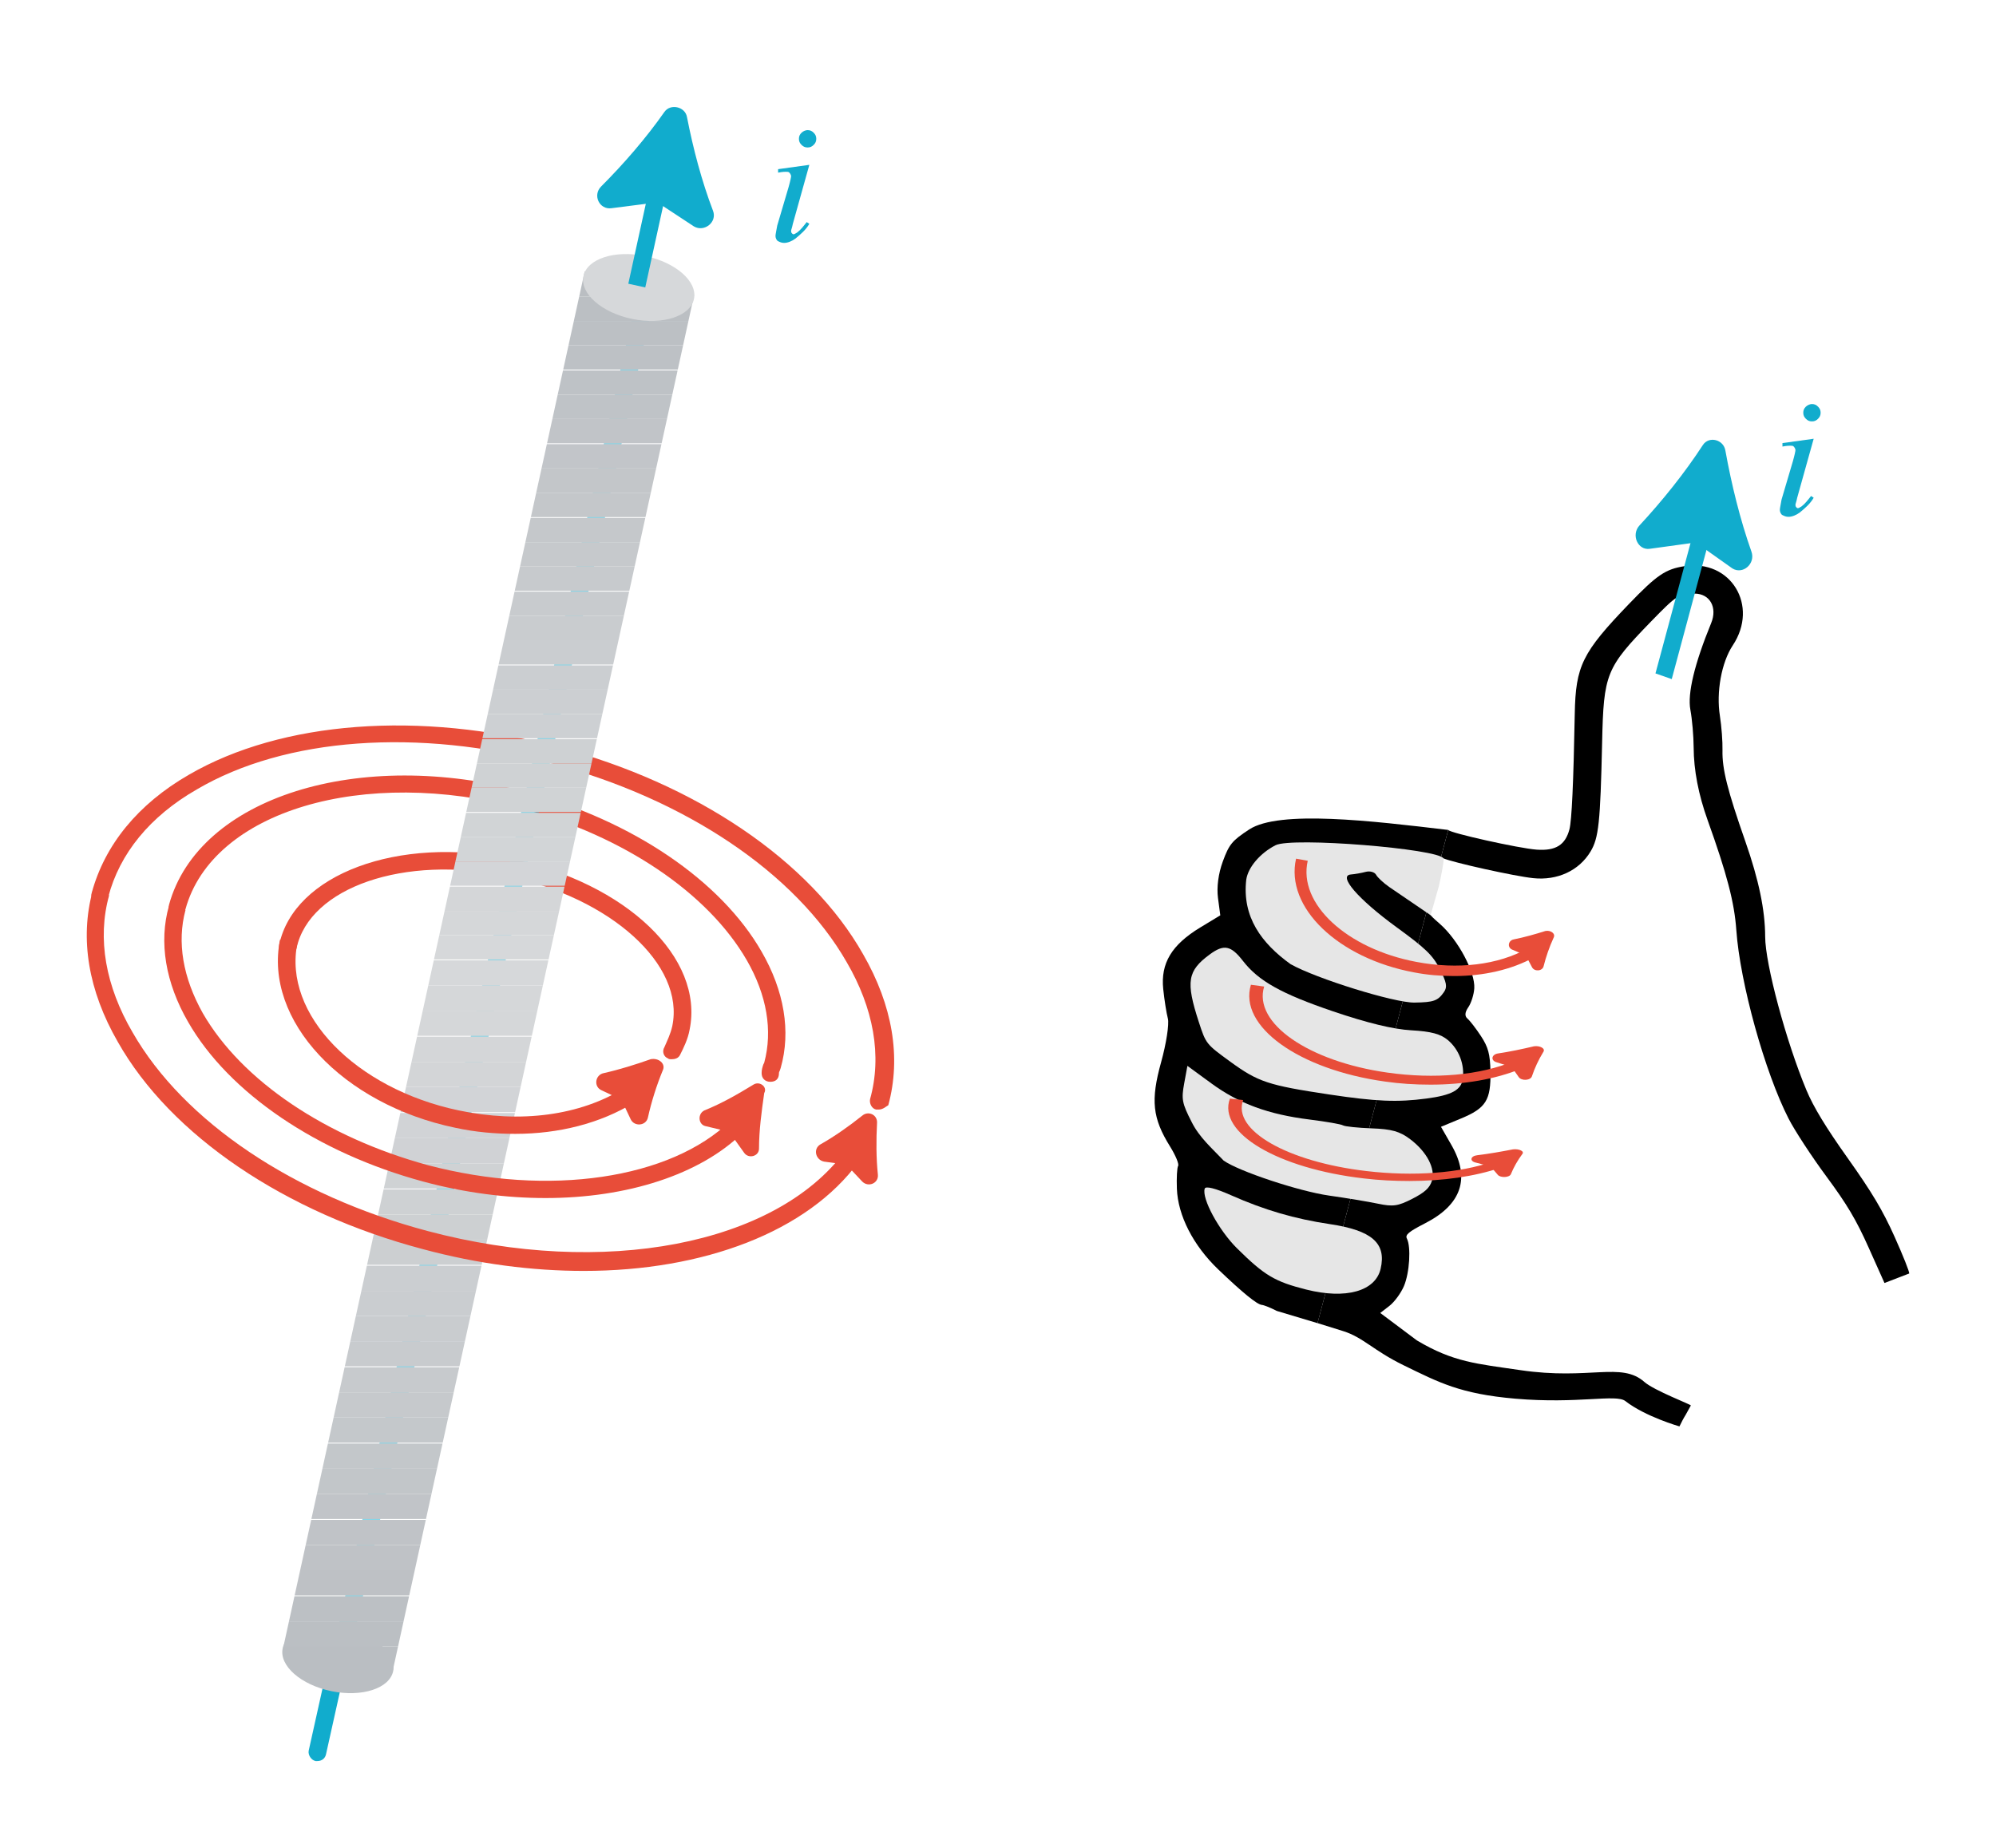<?xml version="1.0" encoding="UTF-8" standalone="no"?>
<!-- Generator: Adobe Illustrator 19.1.0, SVG Export Plug-In . SVG Version: 6.00 Build 0)  -->

<svg
   xmlns:dc="http://purl.org/dc/elements/1.1/"
   xmlns:cc="http://creativecommons.org/ns#"
   xmlns:rdf="http://www.w3.org/1999/02/22-rdf-syntax-ns#"
   xmlns:svg="http://www.w3.org/2000/svg"
   xmlns="http://www.w3.org/2000/svg"
   xmlns:xlink="http://www.w3.org/1999/xlink"
   xmlns:sodipodi="http://sodipodi.sourceforge.net/DTD/sodipodi-0.dtd"
   xmlns:inkscape="http://www.inkscape.org/namespaces/inkscape"
   version="1.1"
   id="Layer_17"
   x="0px"
   y="0px"
   width="230.044"
   height="213"
   viewBox="6 127 230.044 213"
   xml:space="preserve"
   inkscape:version="0.91 r13725"
   sodipodi:docname="6right_hand_rule.svg"><defs
     id="defs8307" /><sodipodi:namedview
     pagecolor="#ffffff"
     bordercolor="#666666"
     borderopacity="1"
     objecttolerance="10"
     gridtolerance="10"
     guidetolerance="10"
     inkscape:pageopacity="0"
     inkscape:pageshadow="2"
     inkscape:window-width="1252"
     inkscape:window-height="730"
     id="namedview8305"
     showgrid="false"
     fit-margin-top="10"
     fit-margin-left="10"
     fit-margin-right="10"
     fit-margin-bottom="10"
     inkscape:zoom="3.5056561"
     inkscape:cx="152.24372"
     inkscape:cy="170.40871"
     inkscape:window-x="0"
     inkscape:window-y="0"
     inkscape:window-maximized="0"
     inkscape:current-layer="Layer_17" /><style
     type="text/css"
     id="style7318">
	.st0{fill:#BABEC2;}
	.st1{fill:#E84D39;}
	.st2{fill:#11ACCD;}
	.st3{opacity:0.5;enable-background:new    ;}
	.st4{clip-path:url(#SVGID_2_);fill:#BABEC2;}
	.st5{clip-path:url(#SVGID_4_);fill:#BABEC2;}
	.st6{clip-path:url(#SVGID_6_);fill:#BBBFC3;}
	.st7{clip-path:url(#SVGID_8_);fill:#BCC0C4;}
	.st8{clip-path:url(#SVGID_10_);fill:#BEC1C5;}
	.st9{clip-path:url(#SVGID_12_);fill:#BFC2C6;}
	.st10{clip-path:url(#SVGID_14_);fill:#C0C3C7;}
	.st11{clip-path:url(#SVGID_16_);fill:#C1C4C8;}
	.st12{clip-path:url(#SVGID_18_);fill:#C2C6C9;}
	.st13{clip-path:url(#SVGID_20_);fill:#C3C7CA;}
	.st14{clip-path:url(#SVGID_22_);fill:#C4C8CB;}
	.st15{clip-path:url(#SVGID_24_);fill:#C6C9CC;}
	.st16{clip-path:url(#SVGID_26_);fill:#C7CACD;}
	.st17{clip-path:url(#SVGID_28_);fill:#C8CBCE;}
	.st18{clip-path:url(#SVGID_30_);fill:#C9CCCF;}
	.st19{clip-path:url(#SVGID_32_);fill:#CACDD0;}
	.st20{clip-path:url(#SVGID_34_);fill:#CBCED1;}
	.st21{clip-path:url(#SVGID_36_);fill:#CCCFD1;}
	.st22{clip-path:url(#SVGID_38_);fill:#CDD0D2;}
	.st23{clip-path:url(#SVGID_40_);fill:#CED1D3;}
	.st24{clip-path:url(#SVGID_42_);fill:#CFD2D4;}
	.st25{clip-path:url(#SVGID_44_);fill:#D0D2D5;}
	.st26{clip-path:url(#SVGID_46_);fill:#D1D3D6;}
	.st27{clip-path:url(#SVGID_48_);fill:#D2D4D7;}
	.st28{clip-path:url(#SVGID_50_);fill:#D3D5D7;}
	.st29{clip-path:url(#SVGID_52_);fill:#D4D6D8;}
	.st30{clip-path:url(#SVGID_54_);fill:#D5D7D9;}
	.st31{clip-path:url(#SVGID_56_);fill:#D5D7D9;}
	.st32{clip-path:url(#SVGID_58_);fill:#D6D8DA;}
	.st33{clip-path:url(#SVGID_60_);fill:#D6D8DA;}
	.st34{clip-path:url(#SVGID_62_);fill:#D5D7D9;}
	.st35{clip-path:url(#SVGID_64_);fill:#D4D6D8;}
	.st36{clip-path:url(#SVGID_66_);fill:#D3D5D8;}
	.st37{clip-path:url(#SVGID_68_);fill:#D2D5D7;}
	.st38{clip-path:url(#SVGID_70_);fill:#D1D4D6;}
	.st39{clip-path:url(#SVGID_72_);fill:#D0D3D5;}
	.st40{clip-path:url(#SVGID_74_);fill:#CFD2D4;}
	.st41{clip-path:url(#SVGID_76_);fill:#CED1D3;}
	.st42{clip-path:url(#SVGID_78_);fill:#CDD0D3;}
	.st43{clip-path:url(#SVGID_80_);fill:#CCCFD2;}
	.st44{clip-path:url(#SVGID_82_);fill:#CBCED1;}
	.st45{clip-path:url(#SVGID_84_);fill:#CACDD0;}
	.st46{clip-path:url(#SVGID_86_);fill:#C9CCCF;}
	.st47{clip-path:url(#SVGID_88_);fill:#C8CBCE;}
	.st48{clip-path:url(#SVGID_90_);fill:#C7CACD;}
	.st49{clip-path:url(#SVGID_92_);fill:#C6C9CC;}
	.st50{clip-path:url(#SVGID_94_);fill:#C5C8CB;}
	.st51{clip-path:url(#SVGID_96_);fill:#C4C7CA;}
	.st52{clip-path:url(#SVGID_98_);fill:#C3C6C9;}
	.st53{clip-path:url(#SVGID_100_);fill:#C2C5C9;}
	.st54{clip-path:url(#SVGID_102_);fill:#C1C4C8;}
	.st55{clip-path:url(#SVGID_104_);fill:#BFC3C7;}
	.st56{clip-path:url(#SVGID_106_);fill:#BEC2C6;}
	.st57{clip-path:url(#SVGID_108_);fill:#BDC1C5;}
	.st58{clip-path:url(#SVGID_110_);fill:#BCC0C4;}
	.st59{clip-path:url(#SVGID_112_);fill:#BBBFC3;}
	.st60{clip-path:url(#SVGID_114_);fill:#BABEC2;}
	.st61{clip-path:url(#SVGID_116_);fill:#BABEC2;}
	.st62{fill:#D6D8DA;}
	.st63{fill:url(#SVGID_117_);}
	.st64{fill:url(#SVGID_118_);}
	.st65{fill:url(#SVGID_119_);}
	.st66{fill:url(#SVGID_120_);}
	.st67{fill:url(#SVGID_121_);}
	.st68{fill:none;}
</style><g
     id="text7425_1_"
     transform="translate(-33.522,-7.5)"><path
       class="st2"
       d="m 132.6,149.5 c 0.3,0 0.5,0.1 0.7,0.3 0.2,0.2 0.3,0.4 0.3,0.7 0,0.3 -0.1,0.5 -0.3,0.7 -0.2,0.2 -0.4,0.3 -0.7,0.3 -0.3,0 -0.5,-0.1 -0.7,-0.3 -0.2,-0.2 -0.3,-0.4 -0.3,-0.7 0,-0.3 0.1,-0.5 0.3,-0.7 0.2,-0.2 0.5,-0.3 0.7,-0.3 l 0,0 z m 0.2,4 -1.9,6.8 c -0.1,0.5 -0.2,0.7 -0.2,0.8 0,0.1 0,0.2 0.1,0.3 0.1,0.1 0.1,0.1 0.2,0.1 0.1,0 0.2,-0.1 0.4,-0.2 0.4,-0.3 0.7,-0.7 1.1,-1.2 l 0.3,0.2 c -0.4,0.7 -1,1.2 -1.6,1.7 -0.4,0.3 -0.9,0.5 -1.3,0.5 -0.3,0 -0.5,-0.1 -0.7,-0.2 -0.2,-0.1 -0.3,-0.4 -0.3,-0.6 0,-0.2 0.1,-0.6 0.2,-1.2 l 1.3,-4.4 c 0.2,-0.7 0.3,-1.2 0.3,-1.3 0,-0.1 -0.1,-0.3 -0.2,-0.4 -0.1,-0.1 -0.2,-0.1 -0.4,-0.1 -0.1,0 -0.4,0 -0.9,0.1 l 0,-0.4 3.6,-0.5 z"
       id="path7428"
       inkscape:connector-curvature="0"
       style="fill:#11accd" /></g><g
     id="g7430"
     transform="translate(-33.522,-7.5)"><path
       class="st1"
       d="m 116.9,256.6 c -0.1,0 -0.3,0 -0.4,-0.1 -0.5,-0.2 -0.7,-0.8 -0.4,-1.3 0.3,-0.7 0.7,-1.5 0.9,-2.4 1.5,-7.1 -7.1,-14.8 -19,-17.3 -11.9,-2.5 -22.8,1.3 -24.3,8.3 -0.1,0.5 -0.6,0.9 -1.2,0.8 -0.5,-0.1 -0.9,-0.6 -0.8,-1.2 1.7,-8.1 13.7,-12.6 26.7,-9.9 13.3,2.8 22.3,11.4 20.6,19.7 -0.2,1.1 -0.7,2.1 -1.1,2.9 -0.2,0.4 -0.6,0.5 -1,0.5 z"
       id="path7432"
       inkscape:connector-curvature="0"
       style="fill:#e84d39" /></g><g
     id="g7434"
     transform="translate(-33.522,-7.5)"><path
       class="st1"
       d="m 128.3,259.2 c -0.6,0 -1,-0.4 -1,-1 0,-0.4 0.1,-0.7 0.2,-1 l 0.1,-0.2 c 1,-3.7 0.3,-7.8 -2,-11.8 -4.5,-7.8 -14.2,-14.3 -25.9,-17.5 -18.3,-4.9 -35.7,0.3 -38.8,11.6 -0.1,0.5 -0.7,0.8 -1.2,0.7 -0.5,-0.1 -0.8,-0.7 -0.7,-1.2 3.4,-12.4 21.9,-18.2 41.2,-13 12.2,3.3 22.4,10.2 27.1,18.4 2.6,4.5 3.4,9.2 2.2,13.4 l -0.1,0.3 c -0.1,0.2 -0.1,0.2 -0.1,0.3 0,0.7 -0.4,1 -1,1 z"
       id="path7436"
       inkscape:connector-curvature="0"
       style="fill:#e84d39" /></g><g
     id="g7438"
     transform="translate(-33.522,-7.5)"><path
       class="st1"
       d="m 140.8,262.4 c -0.1,0 -0.2,0 -0.3,0 -0.5,-0.1 -0.8,-0.7 -0.7,-1.2 1.4,-5 0.4,-10.5 -2.7,-15.8 -5.9,-10.3 -18.6,-18.8 -34,-22.9 -15.4,-4.1 -30.7,-3 -40.9,3 -5.4,3.1 -8.9,7.4 -10.2,12.4 -0.1,0.5 -0.7,0.8 -1.2,0.7 -0.5,-0.1 -0.9,-0.7 -0.7,-1.2 1.5,-5.5 5.3,-10.2 11.2,-13.6 10.7,-6.2 26.6,-7.4 42.5,-3.2 15.9,4.2 29.1,13.1 35.2,23.9 3.4,5.9 4.4,11.9 2.9,17.4 -0.2,0.1 -0.6,0.5 -1.1,0.5 z"
       id="path7440"
       inkscape:connector-curvature="0"
       style="fill:#e84d39" /></g><g
     class="st3"
     id="g7442"
     style="opacity:0.5;enable-background:new"
     transform="translate(-33.522,-7.5)"><rect
       x="13.6"
       y="247.1"
       transform="matrix(0.219,-0.976,0.976,0.219,-167.06,287.522)"
       class="st2"
       width="164.8"
       height="2"
       id="rect7444"
       style="fill:#11accd" /></g><g
     id="g7446"
     transform="translate(-33.522,-7.5)"><path
       class="st2"
       d="m 76.1,337.5 c -0.1,0 -0.1,0 -0.2,0 -0.5,-0.1 -0.9,-0.7 -0.8,-1.2 l 1.8,-8.1 c 0.1,-0.5 0.7,-0.9 1.2,-0.8 0.5,0.1 0.9,0.7 0.8,1.2 l -1.8,8.1 c -0.1,0.5 -0.5,0.8 -1,0.8 z"
       id="path7448"
       inkscape:connector-curvature="0"
       style="fill:#11accd" /></g><g
     id="g7450"
     transform="translate(-33.522,-7.5)"><ellipse
       transform="matrix(-0.201,0.98,-0.98,-0.201,413.355,314.235)"
       class="st0"
       cx="78.6"
       cy="325.6"
       rx="3.7"
       ry="6.5"
       id="ellipse7452"
       style="fill:#babec2" /></g><g
     id="g7454"
     transform="translate(-33.522,-7.5)"><g
       id="g7456"><g
         id="g7458"><g
           id="g7460"><defs
             id="defs7462"><rect
               id="SVGID_1_"
               x="89.4"
               y="165.2"
               transform="matrix(0.977,0.214,-0.214,0.977,54.929,-14.791)"
               width="12.9"
               height="162.4" /></defs><clipPath
             id="SVGID_2_"><use
               xlink:href="#SVGID_1_"
               style="overflow:visible"
               id="use7466"
               x="0"
               y="0"
               width="100%"
               height="100%" /></clipPath></g></g><g
         id="g7468"><g
           id="g7470"><defs
             id="defs7472"><rect
               id="SVGID_3_"
               x="89.4"
               y="165.2"
               transform="matrix(0.977,0.214,-0.214,0.977,54.929,-14.791)"
               width="12.9"
               height="162.4" /></defs><clipPath
             id="SVGID_4_"><use
               xlink:href="#SVGID_3_"
               style="overflow:visible"
               id="use7476"
               x="0"
               y="0"
               width="100%"
               height="100%" /></clipPath><polygon
             class="st5"
             points="119.5,324.3 119.5,327.3 84.8,327.3 72.1,327.3 72.1,324.3 "
             id="polygon7478"
             clip-path="url(#SVGID_4_)"
             style="fill:#babec2" /></g></g><g
         id="g7480"><g
           id="g7482"><defs
             id="defs7484"><rect
               id="SVGID_5_"
               x="89.4"
               y="165.2"
               transform="matrix(0.977,0.214,-0.214,0.977,54.929,-14.791)"
               width="12.9"
               height="162.4" /></defs><clipPath
             id="SVGID_6_"><use
               xlink:href="#SVGID_5_"
               style="overflow:visible"
               id="use7488"
               x="0"
               y="0"
               width="100%"
               height="100%" /></clipPath><rect
             x="72.1"
             y="321.4"
             class="st6"
             width="47.4"
             height="2.9"
             id="rect7490"
             clip-path="url(#SVGID_6_)"
             style="fill:#bbbfc3" /></g></g><g
         id="g7492"><g
           id="g7494"><defs
             id="defs7496"><rect
               id="SVGID_7_"
               x="89.4"
               y="165.2"
               transform="matrix(0.977,0.214,-0.214,0.977,54.929,-14.791)"
               width="12.9"
               height="162.4" /></defs><clipPath
             id="SVGID_8_"><use
               xlink:href="#SVGID_7_"
               style="overflow:visible"
               id="use7500"
               x="0"
               y="0"
               width="100%"
               height="100%" /></clipPath><rect
             x="72.1"
             y="318.5"
             class="st7"
             width="47.4"
             height="2.9"
             id="rect7502"
             clip-path="url(#SVGID_8_)"
             style="fill:#bcc0c4" /></g></g><g
         id="g7504"><g
           id="g7506"><defs
             id="defs7508"><rect
               id="SVGID_9_"
               x="89.4"
               y="165.2"
               transform="matrix(0.977,0.214,-0.214,0.977,54.929,-14.791)"
               width="12.9"
               height="162.4" /></defs><clipPath
             id="SVGID_10_"><use
               xlink:href="#SVGID_9_"
               style="overflow:visible"
               id="use7512"
               x="0"
               y="0"
               width="100%"
               height="100%" /></clipPath><rect
             x="72.1"
             y="315.5"
             class="st8"
             width="47.4"
             height="2.9"
             id="rect7514"
             clip-path="url(#SVGID_10_)"
             style="fill:#bec1c5" /></g></g><g
         id="g7516"><g
           id="g7518"><defs
             id="defs7520"><rect
               id="SVGID_11_"
               x="89.4"
               y="165.2"
               transform="matrix(0.977,0.214,-0.214,0.977,54.929,-14.791)"
               width="12.9"
               height="162.4" /></defs><clipPath
             id="SVGID_12_"><use
               xlink:href="#SVGID_11_"
               style="overflow:visible"
               id="use7524"
               x="0"
               y="0"
               width="100%"
               height="100%" /></clipPath><rect
             x="72.1"
             y="312.6"
             class="st9"
             width="47.4"
             height="2.9"
             id="rect7526"
             clip-path="url(#SVGID_12_)"
             style="fill:#bfc2c6" /></g></g><g
         id="g7528"><g
           id="g7530"><defs
             id="defs7532"><rect
               id="SVGID_13_"
               x="89.4"
               y="165.2"
               transform="matrix(0.977,0.214,-0.214,0.977,54.929,-14.791)"
               width="12.9"
               height="162.4" /></defs><clipPath
             id="SVGID_14_"><use
               xlink:href="#SVGID_13_"
               style="overflow:visible"
               id="use7536"
               x="0"
               y="0"
               width="100%"
               height="100%" /></clipPath><rect
             x="72.1"
             y="309.7"
             class="st10"
             width="47.4"
             height="2.9"
             id="rect7538"
             clip-path="url(#SVGID_14_)"
             style="fill:#c0c3c7" /></g></g><g
         id="g7540"><g
           id="g7542"><defs
             id="defs7544"><rect
               id="SVGID_15_"
               x="89.4"
               y="165.2"
               transform="matrix(0.977,0.214,-0.214,0.977,54.929,-14.791)"
               width="12.9"
               height="162.4" /></defs><clipPath
             id="SVGID_16_"><use
               xlink:href="#SVGID_15_"
               style="overflow:visible"
               id="use7548"
               x="0"
               y="0"
               width="100%"
               height="100%" /></clipPath><rect
             x="72.1"
             y="306.7"
             class="st11"
             width="47.4"
             height="2.9"
             id="rect7550"
             clip-path="url(#SVGID_16_)"
             style="fill:#c1c4c8" /></g></g><g
         id="g7552"><g
           id="g7554"><defs
             id="defs7556"><rect
               id="SVGID_17_"
               x="89.4"
               y="165.2"
               transform="matrix(0.977,0.214,-0.214,0.977,54.929,-14.791)"
               width="12.9"
               height="162.4" /></defs><clipPath
             id="SVGID_18_"><use
               xlink:href="#SVGID_17_"
               style="overflow:visible"
               id="use7560"
               x="0"
               y="0"
               width="100%"
               height="100%" /></clipPath><rect
             x="72.1"
             y="303.8"
             class="st12"
             width="47.4"
             height="2.9"
             id="rect7562"
             clip-path="url(#SVGID_18_)"
             style="fill:#c2c6c9" /></g></g><g
         id="g7564"><g
           id="g7566"><defs
             id="defs7568"><rect
               id="SVGID_19_"
               x="89.4"
               y="165.2"
               transform="matrix(0.977,0.214,-0.214,0.977,54.929,-14.791)"
               width="12.9"
               height="162.4" /></defs><clipPath
             id="SVGID_20_"><use
               xlink:href="#SVGID_19_"
               style="overflow:visible"
               id="use7572"
               x="0"
               y="0"
               width="100%"
               height="100%" /></clipPath><rect
             x="72.1"
             y="300.9"
             class="st13"
             width="47.4"
             height="2.9"
             id="rect7574"
             clip-path="url(#SVGID_20_)"
             style="fill:#c3c7ca" /></g></g><g
         id="g7576"><g
           id="g7578"><defs
             id="defs7580"><rect
               id="SVGID_21_"
               x="89.4"
               y="165.2"
               transform="matrix(0.977,0.214,-0.214,0.977,54.929,-14.791)"
               width="12.9"
               height="162.4" /></defs><clipPath
             id="SVGID_22_"><use
               xlink:href="#SVGID_21_"
               style="overflow:visible"
               id="use7584"
               x="0"
               y="0"
               width="100%"
               height="100%" /></clipPath><rect
             x="72.1"
             y="297.9"
             class="st14"
             width="47.4"
             height="2.9"
             id="rect7586"
             clip-path="url(#SVGID_22_)"
             style="fill:#c4c8cb" /></g></g><g
         id="g7588"><g
           id="g7590"><defs
             id="defs7592"><rect
               id="SVGID_23_"
               x="89.4"
               y="165.2"
               transform="matrix(0.977,0.214,-0.214,0.977,54.929,-14.791)"
               width="12.9"
               height="162.4" /></defs><clipPath
             id="SVGID_24_"><use
               xlink:href="#SVGID_23_"
               style="overflow:visible"
               id="use7596"
               x="0"
               y="0"
               width="100%"
               height="100%" /></clipPath><rect
             x="72.1"
             y="295"
             class="st15"
             width="47.4"
             height="2.9"
             id="rect7598"
             clip-path="url(#SVGID_24_)"
             style="fill:#c6c9cc" /></g></g><g
         id="g7600"><g
           id="g7602"><defs
             id="defs7604"><rect
               id="SVGID_25_"
               x="89.4"
               y="165.2"
               transform="matrix(0.977,0.214,-0.214,0.977,54.929,-14.791)"
               width="12.9"
               height="162.4" /></defs><clipPath
             id="SVGID_26_"><use
               xlink:href="#SVGID_25_"
               style="overflow:visible"
               id="use7608"
               x="0"
               y="0"
               width="100%"
               height="100%" /></clipPath><rect
             x="72.1"
             y="292.1"
             class="st16"
             width="47.4"
             height="2.9"
             id="rect7610"
             clip-path="url(#SVGID_26_)"
             style="fill:#c7cacd" /></g></g><g
         id="g7612"><g
           id="g7614"><defs
             id="defs7616"><rect
               id="SVGID_27_"
               x="89.4"
               y="165.2"
               transform="matrix(0.977,0.214,-0.214,0.977,54.929,-14.791)"
               width="12.9"
               height="162.4" /></defs><clipPath
             id="SVGID_28_"><use
               xlink:href="#SVGID_27_"
               style="overflow:visible"
               id="use7620"
               x="0"
               y="0"
               width="100%"
               height="100%" /></clipPath><rect
             x="72.1"
             y="289.1"
             class="st17"
             width="47.4"
             height="2.9"
             id="rect7622"
             clip-path="url(#SVGID_28_)"
             style="fill:#c8cbce" /></g></g><g
         id="g7624"><g
           id="g7626"><defs
             id="defs7628"><rect
               id="SVGID_29_"
               x="89.4"
               y="165.2"
               transform="matrix(0.977,0.214,-0.214,0.977,54.929,-14.791)"
               width="12.9"
               height="162.4" /></defs><clipPath
             id="SVGID_30_"><use
               xlink:href="#SVGID_29_"
               style="overflow:visible"
               id="use7632"
               x="0"
               y="0"
               width="100%"
               height="100%" /></clipPath><rect
             x="72.1"
             y="286.2"
             class="st18"
             width="47.4"
             height="2.9"
             id="rect7634"
             clip-path="url(#SVGID_30_)"
             style="fill:#c9cccf" /></g></g><g
         id="g7636"><g
           id="g7638"><defs
             id="defs7640"><rect
               id="SVGID_31_"
               x="89.4"
               y="165.2"
               transform="matrix(0.977,0.214,-0.214,0.977,54.929,-14.791)"
               width="12.9"
               height="162.4" /></defs><clipPath
             id="SVGID_32_"><use
               xlink:href="#SVGID_31_"
               style="overflow:visible"
               id="use7644"
               x="0"
               y="0"
               width="100%"
               height="100%" /></clipPath><rect
             x="72.1"
             y="283.3"
             class="st19"
             width="47.4"
             height="2.9"
             id="rect7646"
             clip-path="url(#SVGID_32_)"
             style="fill:#cacdd0" /></g></g><g
         id="g7648"><g
           id="g7650"><defs
             id="defs7652"><rect
               id="SVGID_33_"
               x="89.4"
               y="165.2"
               transform="matrix(0.977,0.214,-0.214,0.977,54.929,-14.791)"
               width="12.9"
               height="162.4" /></defs><clipPath
             id="SVGID_34_"><use
               xlink:href="#SVGID_33_"
               style="overflow:visible"
               id="use7656"
               x="0"
               y="0"
               width="100%"
               height="100%" /></clipPath><rect
             x="72.1"
             y="280.4"
             class="st20"
             width="47.4"
             height="2.9"
             id="rect7658"
             clip-path="url(#SVGID_34_)"
             style="fill:#cbced1" /></g></g><g
         id="g7660"><g
           id="g7662"><defs
             id="defs7664"><rect
               id="SVGID_35_"
               x="89.4"
               y="165.2"
               transform="matrix(0.977,0.214,-0.214,0.977,54.929,-14.791)"
               width="12.9"
               height="162.4" /></defs><clipPath
             id="SVGID_36_"><use
               xlink:href="#SVGID_35_"
               style="overflow:visible"
               id="use7668"
               x="0"
               y="0"
               width="100%"
               height="100%" /></clipPath><rect
             x="72.1"
             y="277.4"
             class="st21"
             width="47.4"
             height="2.9"
             id="rect7670"
             clip-path="url(#SVGID_36_)"
             style="fill:#cccfd1" /></g></g><g
         id="g7672"><g
           id="g7674"><defs
             id="defs7676"><rect
               id="SVGID_37_"
               x="89.4"
               y="165.2"
               transform="matrix(0.977,0.214,-0.214,0.977,54.929,-14.791)"
               width="12.9"
               height="162.4" /></defs><clipPath
             id="SVGID_38_"><use
               xlink:href="#SVGID_37_"
               style="overflow:visible"
               id="use7680"
               x="0"
               y="0"
               width="100%"
               height="100%" /></clipPath><rect
             x="72.1"
             y="274.5"
             class="st22"
             width="47.4"
             height="2.9"
             id="rect7682"
             clip-path="url(#SVGID_38_)"
             style="fill:#cdd0d2" /></g></g><g
         id="g7684"><g
           id="g7686"><defs
             id="defs7688"><rect
               id="SVGID_39_"
               x="89.4"
               y="165.2"
               transform="matrix(0.977,0.214,-0.214,0.977,54.929,-14.791)"
               width="12.9"
               height="162.4" /></defs><clipPath
             id="SVGID_40_"><use
               xlink:href="#SVGID_39_"
               style="overflow:visible"
               id="use7692"
               x="0"
               y="0"
               width="100%"
               height="100%" /></clipPath><rect
             x="72.1"
             y="271.6"
             class="st23"
             width="47.4"
             height="2.9"
             id="rect7694"
             clip-path="url(#SVGID_40_)"
             style="fill:#ced1d3" /></g></g><g
         id="g7696"><g
           id="g7698"><defs
             id="defs7700"><rect
               id="SVGID_41_"
               x="89.4"
               y="165.2"
               transform="matrix(0.977,0.214,-0.214,0.977,54.929,-14.791)"
               width="12.9"
               height="162.4" /></defs><clipPath
             id="SVGID_42_"><use
               xlink:href="#SVGID_41_"
               style="overflow:visible"
               id="use7704"
               x="0"
               y="0"
               width="100%"
               height="100%" /></clipPath><rect
             x="72.1"
             y="268.6"
             class="st24"
             width="47.4"
             height="2.9"
             id="rect7706"
             clip-path="url(#SVGID_42_)"
             style="fill:#cfd2d4" /></g></g><g
         id="g7708"><g
           id="g7710"><defs
             id="defs7712"><rect
               id="SVGID_43_"
               x="89.4"
               y="165.2"
               transform="matrix(0.977,0.214,-0.214,0.977,54.929,-14.791)"
               width="12.9"
               height="162.4" /></defs><clipPath
             id="SVGID_44_"><use
               xlink:href="#SVGID_43_"
               style="overflow:visible"
               id="use7716"
               x="0"
               y="0"
               width="100%"
               height="100%" /></clipPath><rect
             x="72.1"
             y="265.7"
             class="st25"
             width="47.4"
             height="2.9"
             id="rect7718"
             clip-path="url(#SVGID_44_)"
             style="fill:#d0d2d5" /></g></g><g
         id="g7720"><g
           id="g7722"><defs
             id="defs7724"><rect
               id="SVGID_45_"
               x="89.4"
               y="165.2"
               transform="matrix(0.977,0.214,-0.214,0.977,54.929,-14.791)"
               width="12.9"
               height="162.4" /></defs><clipPath
             id="SVGID_46_"><use
               xlink:href="#SVGID_45_"
               style="overflow:visible"
               id="use7728"
               x="0"
               y="0"
               width="100%"
               height="100%" /></clipPath><rect
             x="72.1"
             y="262.8"
             class="st26"
             width="47.4"
             height="2.9"
             id="rect7730"
             clip-path="url(#SVGID_46_)"
             style="fill:#d1d3d6" /></g></g><g
         id="g7732"><g
           id="g7734"><defs
             id="defs7736"><rect
               id="SVGID_47_"
               x="89.4"
               y="165.2"
               transform="matrix(0.977,0.214,-0.214,0.977,54.929,-14.791)"
               width="12.9"
               height="162.4" /></defs><clipPath
             id="SVGID_48_"><use
               xlink:href="#SVGID_47_"
               style="overflow:visible"
               id="use7740"
               x="0"
               y="0"
               width="100%"
               height="100%" /></clipPath><rect
             x="72.1"
             y="259.8"
             class="st27"
             width="47.4"
             height="2.9"
             id="rect7742"
             clip-path="url(#SVGID_48_)"
             style="fill:#d2d4d7" /></g></g><g
         id="g7744"><g
           id="g7746"><defs
             id="defs7748"><rect
               id="SVGID_49_"
               x="89.4"
               y="165.2"
               transform="matrix(0.977,0.214,-0.214,0.977,54.929,-14.791)"
               width="12.9"
               height="162.4" /></defs><clipPath
             id="SVGID_50_"><use
               xlink:href="#SVGID_49_"
               style="overflow:visible"
               id="use7752"
               x="0"
               y="0"
               width="100%"
               height="100%" /></clipPath><rect
             x="72.1"
             y="256.9"
             class="st28"
             width="47.4"
             height="2.9"
             id="rect7754"
             clip-path="url(#SVGID_50_)"
             style="fill:#d3d5d7" /></g></g><g
         id="g7756"><g
           id="g7758"><defs
             id="defs7760"><rect
               id="SVGID_51_"
               x="89.4"
               y="165.2"
               transform="matrix(0.977,0.214,-0.214,0.977,54.929,-14.791)"
               width="12.9"
               height="162.4" /></defs><clipPath
             id="SVGID_52_"><use
               xlink:href="#SVGID_51_"
               style="overflow:visible"
               id="use7764"
               x="0"
               y="0"
               width="100%"
               height="100%" /></clipPath><rect
             x="72.1"
             y="254"
             class="st29"
             width="47.4"
             height="2.9"
             id="rect7766"
             clip-path="url(#SVGID_52_)"
             style="fill:#d4d6d8" /></g></g><g
         id="g7768"><g
           id="g7770"><defs
             id="defs7772"><rect
               id="SVGID_53_"
               x="89.4"
               y="165.2"
               transform="matrix(0.977,0.214,-0.214,0.977,54.929,-14.791)"
               width="12.9"
               height="162.4" /></defs><clipPath
             id="SVGID_54_"><use
               xlink:href="#SVGID_53_"
               style="overflow:visible"
               id="use7776"
               x="0"
               y="0"
               width="100%"
               height="100%" /></clipPath><rect
             x="72.1"
             y="251"
             class="st30"
             width="47.4"
             height="2.9"
             id="rect7778"
             clip-path="url(#SVGID_54_)"
             style="fill:#d5d7d9" /></g></g><g
         id="g7780"><g
           id="g7782"><defs
             id="defs7784"><rect
               id="SVGID_55_"
               x="89.4"
               y="165.2"
               transform="matrix(0.977,0.214,-0.214,0.977,54.929,-14.791)"
               width="12.9"
               height="162.4" /></defs><clipPath
             id="SVGID_56_"><use
               xlink:href="#SVGID_55_"
               style="overflow:visible"
               id="use7788"
               x="0"
               y="0"
               width="100%"
               height="100%" /></clipPath><rect
             x="72.1"
             y="248.1"
             class="st31"
             width="47.4"
             height="2.9"
             id="rect7790"
             clip-path="url(#SVGID_56_)"
             style="fill:#d5d7d9" /></g></g><g
         id="g7792"><g
           id="g7794"><defs
             id="defs7796"><rect
               id="SVGID_57_"
               x="89.4"
               y="165.2"
               transform="matrix(0.977,0.214,-0.214,0.977,54.929,-14.791)"
               width="12.9"
               height="162.4" /></defs><clipPath
             id="SVGID_58_"><use
               xlink:href="#SVGID_57_"
               style="overflow:visible"
               id="use7800"
               x="0"
               y="0"
               width="100%"
               height="100%" /></clipPath><rect
             x="72.1"
             y="245.2"
             class="st32"
             width="47.4"
             height="2.9"
             id="rect7802"
             clip-path="url(#SVGID_58_)"
             style="fill:#d6d8da" /></g></g><g
         id="g7804"><g
           id="g7806"><defs
             id="defs7808"><rect
               id="SVGID_59_"
               x="89.4"
               y="165.2"
               transform="matrix(0.977,0.214,-0.214,0.977,54.929,-14.791)"
               width="12.9"
               height="162.4" /></defs><clipPath
             id="SVGID_60_"><use
               xlink:href="#SVGID_59_"
               style="overflow:visible"
               id="use7812"
               x="0"
               y="0"
               width="100%"
               height="100%" /></clipPath><rect
             x="72.1"
             y="242.3"
             class="st33"
             width="47.4"
             height="2.8"
             id="rect7814"
             clip-path="url(#SVGID_60_)"
             style="fill:#d6d8da" /></g></g><g
         id="g7816"><g
           id="g7818"><defs
             id="defs7820"><rect
               id="SVGID_61_"
               x="89.4"
               y="165.2"
               transform="matrix(0.977,0.214,-0.214,0.977,54.929,-14.791)"
               width="12.9"
               height="162.4" /></defs><clipPath
             id="SVGID_62_"><use
               xlink:href="#SVGID_61_"
               style="overflow:visible"
               id="use7824"
               x="0"
               y="0"
               width="100%"
               height="100%" /></clipPath><rect
             x="72.1"
             y="239.5"
             class="st34"
             width="47.4"
             height="2.8"
             id="rect7826"
             clip-path="url(#SVGID_62_)"
             style="fill:#d5d7d9" /></g></g><g
         id="g7828"><g
           id="g7830"><defs
             id="defs7832"><rect
               id="SVGID_63_"
               x="89.4"
               y="165.2"
               transform="matrix(0.977,0.214,-0.214,0.977,54.929,-14.791)"
               width="12.9"
               height="162.4" /></defs><clipPath
             id="SVGID_64_"><use
               xlink:href="#SVGID_63_"
               style="overflow:visible"
               id="use7836"
               x="0"
               y="0"
               width="100%"
               height="100%" /></clipPath><rect
             x="72.1"
             y="236.7"
             class="st35"
             width="47.4"
             height="2.8"
             id="rect7838"
             clip-path="url(#SVGID_64_)"
             style="fill:#d4d6d8" /></g></g><g
         id="g7840"><g
           id="g7842"><defs
             id="defs7844"><rect
               id="SVGID_65_"
               x="89.4"
               y="165.2"
               transform="matrix(0.977,0.214,-0.214,0.977,54.929,-14.791)"
               width="12.9"
               height="162.4" /></defs><clipPath
             id="SVGID_66_"><use
               xlink:href="#SVGID_65_"
               style="overflow:visible"
               id="use7848"
               x="0"
               y="0"
               width="100%"
               height="100%" /></clipPath><rect
             x="72.1"
             y="233.8"
             class="st36"
             width="47.4"
             height="2.8"
             id="rect7850"
             clip-path="url(#SVGID_66_)"
             style="fill:#d3d5d8" /></g></g><g
         id="g7852"><g
           id="g7854"><defs
             id="defs7856"><rect
               id="SVGID_67_"
               x="89.4"
               y="165.2"
               transform="matrix(0.977,0.214,-0.214,0.977,54.929,-14.791)"
               width="12.9"
               height="162.4" /></defs><clipPath
             id="SVGID_68_"><use
               xlink:href="#SVGID_67_"
               style="overflow:visible"
               id="use7860"
               x="0"
               y="0"
               width="100%"
               height="100%" /></clipPath><rect
             x="72.1"
             y="231"
             class="st37"
             width="47.4"
             height="2.8"
             id="rect7862"
             clip-path="url(#SVGID_68_)"
             style="fill:#d2d5d7" /></g></g><g
         id="g7864"><g
           id="g7866"><defs
             id="defs7868"><rect
               id="SVGID_69_"
               x="89.4"
               y="165.2"
               transform="matrix(0.977,0.214,-0.214,0.977,54.929,-14.791)"
               width="12.9"
               height="162.4" /></defs><clipPath
             id="SVGID_70_"><use
               xlink:href="#SVGID_69_"
               style="overflow:visible"
               id="use7872"
               x="0"
               y="0"
               width="100%"
               height="100%" /></clipPath><rect
             x="72.1"
             y="228.2"
             class="st38"
             width="47.4"
             height="2.8"
             id="rect7874"
             clip-path="url(#SVGID_70_)"
             style="fill:#d1d4d6" /></g></g><g
         id="g7876"><g
           id="g7878"><defs
             id="defs7880"><rect
               id="SVGID_71_"
               x="89.4"
               y="165.2"
               transform="matrix(0.977,0.214,-0.214,0.977,54.929,-14.791)"
               width="12.9"
               height="162.4" /></defs><clipPath
             id="SVGID_72_"><use
               xlink:href="#SVGID_71_"
               style="overflow:visible"
               id="use7884"
               x="0"
               y="0"
               width="100%"
               height="100%" /></clipPath><rect
             x="72.1"
             y="225.3"
             class="st39"
             width="47.4"
             height="2.8"
             id="rect7886"
             clip-path="url(#SVGID_72_)"
             style="fill:#d0d3d5" /></g></g><g
         id="g7888"><g
           id="g7890"><defs
             id="defs7892"><rect
               id="SVGID_73_"
               x="89.4"
               y="165.2"
               transform="matrix(0.977,0.214,-0.214,0.977,54.929,-14.791)"
               width="12.9"
               height="162.4" /></defs><clipPath
             id="SVGID_74_"><use
               xlink:href="#SVGID_73_"
               style="overflow:visible"
               id="use7896"
               x="0"
               y="0"
               width="100%"
               height="100%" /></clipPath><rect
             x="72.1"
             y="222.5"
             class="st40"
             width="47.4"
             height="2.8"
             id="rect7898"
             clip-path="url(#SVGID_74_)"
             style="fill:#cfd2d4" /></g></g><g
         id="g7900"><g
           id="g7902"><defs
             id="defs7904"><rect
               id="SVGID_75_"
               x="89.4"
               y="165.2"
               transform="matrix(0.977,0.214,-0.214,0.977,54.929,-14.791)"
               width="12.9"
               height="162.4" /></defs><clipPath
             id="SVGID_76_"><use
               xlink:href="#SVGID_75_"
               style="overflow:visible"
               id="use7908"
               x="0"
               y="0"
               width="100%"
               height="100%" /></clipPath><rect
             x="72.1"
             y="219.7"
             class="st41"
             width="47.4"
             height="2.8"
             id="rect7910"
             clip-path="url(#SVGID_76_)"
             style="fill:#ced1d3" /></g></g><g
         id="g7912"><g
           id="g7914"><defs
             id="defs7916"><rect
               id="SVGID_77_"
               x="89.4"
               y="165.2"
               transform="matrix(0.977,0.214,-0.214,0.977,54.929,-14.791)"
               width="12.9"
               height="162.4" /></defs><clipPath
             id="SVGID_78_"><use
               xlink:href="#SVGID_77_"
               style="overflow:visible"
               id="use7920"
               x="0"
               y="0"
               width="100%"
               height="100%" /></clipPath><rect
             x="72.1"
             y="216.8"
             class="st42"
             width="47.4"
             height="2.8"
             id="rect7922"
             clip-path="url(#SVGID_78_)"
             style="fill:#cdd0d3" /></g></g><g
         id="g7924"><g
           id="g7926"><defs
             id="defs7928"><rect
               id="SVGID_79_"
               x="89.4"
               y="165.2"
               transform="matrix(0.977,0.214,-0.214,0.977,54.929,-14.791)"
               width="12.9"
               height="162.4" /></defs><clipPath
             id="SVGID_80_"><use
               xlink:href="#SVGID_79_"
               style="overflow:visible"
               id="use7932"
               x="0"
               y="0"
               width="100%"
               height="100%" /></clipPath><rect
             x="72.1"
             y="214"
             class="st43"
             width="47.4"
             height="2.8"
             id="rect7934"
             clip-path="url(#SVGID_80_)"
             style="fill:#cccfd2" /></g></g><g
         id="g7936"><g
           id="g7938"><defs
             id="defs7940"><rect
               id="SVGID_81_"
               x="89.4"
               y="165.2"
               transform="matrix(0.977,0.214,-0.214,0.977,54.929,-14.791)"
               width="12.9"
               height="162.4" /></defs><clipPath
             id="SVGID_82_"><use
               xlink:href="#SVGID_81_"
               style="overflow:visible"
               id="use7944"
               x="0"
               y="0"
               width="100%"
               height="100%" /></clipPath><rect
             x="72.1"
             y="211.2"
             class="st44"
             width="47.4"
             height="2.8"
             id="rect7946"
             clip-path="url(#SVGID_82_)"
             style="fill:#cbced1" /></g></g><g
         id="g7948"><g
           id="g7950"><defs
             id="defs7952"><rect
               id="SVGID_83_"
               x="89.4"
               y="165.2"
               transform="matrix(0.977,0.214,-0.214,0.977,54.929,-14.791)"
               width="12.9"
               height="162.4" /></defs><clipPath
             id="SVGID_84_"><use
               xlink:href="#SVGID_83_"
               style="overflow:visible"
               id="use7956"
               x="0"
               y="0"
               width="100%"
               height="100%" /></clipPath><rect
             x="72.1"
             y="208.3"
             class="st45"
             width="47.4"
             height="2.8"
             id="rect7958"
             clip-path="url(#SVGID_84_)"
             style="fill:#cacdd0" /></g></g><g
         id="g7960"><g
           id="g7962"><defs
             id="defs7964"><rect
               id="SVGID_85_"
               x="89.4"
               y="165.2"
               transform="matrix(0.977,0.214,-0.214,0.977,54.929,-14.791)"
               width="12.9"
               height="162.4" /></defs><clipPath
             id="SVGID_86_"><use
               xlink:href="#SVGID_85_"
               style="overflow:visible"
               id="use7968"
               x="0"
               y="0"
               width="100%"
               height="100%" /></clipPath><rect
             x="72.1"
             y="205.5"
             class="st46"
             width="47.4"
             height="2.8"
             id="rect7970"
             clip-path="url(#SVGID_86_)"
             style="fill:#c9cccf" /></g></g><g
         id="g7972"><g
           id="g7974"><defs
             id="defs7976"><rect
               id="SVGID_87_"
               x="89.4"
               y="165.2"
               transform="matrix(0.977,0.214,-0.214,0.977,54.929,-14.791)"
               width="12.9"
               height="162.4" /></defs><clipPath
             id="SVGID_88_"><use
               xlink:href="#SVGID_87_"
               style="overflow:visible"
               id="use7980"
               x="0"
               y="0"
               width="100%"
               height="100%" /></clipPath><rect
             x="72.1"
             y="202.7"
             class="st47"
             width="47.4"
             height="2.8"
             id="rect7982"
             clip-path="url(#SVGID_88_)"
             style="fill:#c8cbce" /></g></g><g
         id="g7984"><g
           id="g7986"><defs
             id="defs7988"><rect
               id="SVGID_89_"
               x="89.4"
               y="165.2"
               transform="matrix(0.977,0.214,-0.214,0.977,54.929,-14.791)"
               width="12.9"
               height="162.4" /></defs><clipPath
             id="SVGID_90_"><use
               xlink:href="#SVGID_89_"
               style="overflow:visible"
               id="use7992"
               x="0"
               y="0"
               width="100%"
               height="100%" /></clipPath><rect
             x="72.1"
             y="199.8"
             class="st48"
             width="47.4"
             height="2.8"
             id="rect7994"
             clip-path="url(#SVGID_90_)"
             style="fill:#c7cacd" /></g></g><g
         id="g7996"><g
           id="g7998"><defs
             id="defs8000"><rect
               id="SVGID_91_"
               x="89.4"
               y="165.2"
               transform="matrix(0.977,0.214,-0.214,0.977,54.929,-14.791)"
               width="12.9"
               height="162.4" /></defs><clipPath
             id="SVGID_92_"><use
               xlink:href="#SVGID_91_"
               style="overflow:visible"
               id="use8004"
               x="0"
               y="0"
               width="100%"
               height="100%" /></clipPath><rect
             x="72.1"
             y="197"
             class="st49"
             width="47.4"
             height="2.8"
             id="rect8006"
             clip-path="url(#SVGID_92_)"
             style="fill:#c6c9cc" /></g></g><g
         id="g8008"><g
           id="g8010"><defs
             id="defs8012"><rect
               id="SVGID_93_"
               x="89.4"
               y="165.2"
               transform="matrix(0.977,0.214,-0.214,0.977,54.929,-14.791)"
               width="12.9"
               height="162.4" /></defs><clipPath
             id="SVGID_94_"><use
               xlink:href="#SVGID_93_"
               style="overflow:visible"
               id="use8016"
               x="0"
               y="0"
               width="100%"
               height="100%" /></clipPath><rect
             x="72.1"
             y="194.2"
             class="st50"
             width="47.4"
             height="2.8"
             id="rect8018"
             clip-path="url(#SVGID_94_)"
             style="fill:#c5c8cb" /></g></g><g
         id="g8020"><g
           id="g8022"><defs
             id="defs8024"><rect
               id="SVGID_95_"
               x="89.4"
               y="165.2"
               transform="matrix(0.977,0.214,-0.214,0.977,54.929,-14.791)"
               width="12.9"
               height="162.4" /></defs><clipPath
             id="SVGID_96_"><use
               xlink:href="#SVGID_95_"
               style="overflow:visible"
               id="use8028"
               x="0"
               y="0"
               width="100%"
               height="100%" /></clipPath><rect
             x="72.1"
             y="191.3"
             class="st51"
             width="47.4"
             height="2.8"
             id="rect8030"
             clip-path="url(#SVGID_96_)"
             style="fill:#c4c7ca" /></g></g><g
         id="g8032"><g
           id="g8034"><defs
             id="defs8036"><rect
               id="SVGID_97_"
               x="89.4"
               y="165.2"
               transform="matrix(0.977,0.214,-0.214,0.977,54.929,-14.791)"
               width="12.9"
               height="162.4" /></defs><clipPath
             id="SVGID_98_"><use
               xlink:href="#SVGID_97_"
               style="overflow:visible"
               id="use8040"
               x="0"
               y="0"
               width="100%"
               height="100%" /></clipPath><rect
             x="72.1"
             y="188.5"
             class="st52"
             width="47.4"
             height="2.8"
             id="rect8042"
             clip-path="url(#SVGID_98_)"
             style="fill:#c3c6c9" /></g></g><g
         id="g8044"><g
           id="g8046"><defs
             id="defs8048"><rect
               id="SVGID_99_"
               x="89.4"
               y="165.2"
               transform="matrix(0.977,0.214,-0.214,0.977,54.929,-14.791)"
               width="12.9"
               height="162.4" /></defs><clipPath
             id="SVGID_100_"><use
               xlink:href="#SVGID_99_"
               style="overflow:visible"
               id="use8052"
               x="0"
               y="0"
               width="100%"
               height="100%" /></clipPath><rect
             x="72.1"
             y="185.7"
             class="st53"
             width="47.4"
             height="2.8"
             id="rect8054"
             clip-path="url(#SVGID_100_)"
             style="fill:#c2c5c9" /></g></g><g
         id="g8056"><g
           id="g8058"><defs
             id="defs8060"><rect
               id="SVGID_101_"
               x="89.4"
               y="165.2"
               transform="matrix(0.977,0.214,-0.214,0.977,54.929,-14.791)"
               width="12.9"
               height="162.4" /></defs><clipPath
             id="SVGID_102_"><use
               xlink:href="#SVGID_101_"
               style="overflow:visible"
               id="use8064"
               x="0"
               y="0"
               width="100%"
               height="100%" /></clipPath><rect
             x="72.1"
             y="182.8"
             class="st54"
             width="47.4"
             height="2.8"
             id="rect8066"
             clip-path="url(#SVGID_102_)"
             style="fill:#c1c4c8" /></g></g><g
         id="g8068"><g
           id="g8070"><defs
             id="defs8072"><rect
               id="SVGID_103_"
               x="89.4"
               y="165.2"
               transform="matrix(0.977,0.214,-0.214,0.977,54.929,-14.791)"
               width="12.9"
               height="162.4" /></defs><clipPath
             id="SVGID_104_"><use
               xlink:href="#SVGID_103_"
               style="overflow:visible"
               id="use8076"
               x="0"
               y="0"
               width="100%"
               height="100%" /></clipPath><rect
             x="72.1"
             y="180"
             class="st55"
             width="47.4"
             height="2.8"
             id="rect8078"
             clip-path="url(#SVGID_104_)"
             style="fill:#bfc3c7" /></g></g><g
         id="g8080"><g
           id="g8082"><defs
             id="defs8084"><rect
               id="SVGID_105_"
               x="89.4"
               y="165.2"
               transform="matrix(0.977,0.214,-0.214,0.977,54.929,-14.791)"
               width="12.9"
               height="162.4" /></defs><clipPath
             id="SVGID_106_"><use
               xlink:href="#SVGID_105_"
               style="overflow:visible"
               id="use8088"
               x="0"
               y="0"
               width="100%"
               height="100%" /></clipPath><rect
             x="72.1"
             y="177.2"
             class="st56"
             width="47.4"
             height="2.8"
             id="rect8090"
             clip-path="url(#SVGID_106_)"
             style="fill:#bec2c6" /></g></g><g
         id="g8092"><g
           id="g8094"><defs
             id="defs8096"><rect
               id="SVGID_107_"
               x="89.4"
               y="165.2"
               transform="matrix(0.977,0.214,-0.214,0.977,54.929,-14.791)"
               width="12.9"
               height="162.4" /></defs><clipPath
             id="SVGID_108_"><use
               xlink:href="#SVGID_107_"
               style="overflow:visible"
               id="use8100"
               x="0"
               y="0"
               width="100%"
               height="100%" /></clipPath><rect
             x="72.1"
             y="174.3"
             class="st57"
             width="47.4"
             height="2.8"
             id="rect8102"
             clip-path="url(#SVGID_108_)"
             style="fill:#bdc1c5" /></g></g><g
         id="g8104"><g
           id="g8106"><defs
             id="defs8108"><rect
               id="SVGID_109_"
               x="89.4"
               y="165.2"
               transform="matrix(0.977,0.214,-0.214,0.977,54.929,-14.791)"
               width="12.9"
               height="162.4" /></defs><clipPath
             id="SVGID_110_"><use
               xlink:href="#SVGID_109_"
               style="overflow:visible"
               id="use8112"
               x="0"
               y="0"
               width="100%"
               height="100%" /></clipPath><rect
             x="72.1"
             y="171.5"
             class="st58"
             width="47.4"
             height="2.8"
             id="rect8114"
             clip-path="url(#SVGID_110_)"
             style="fill:#bcc0c4" /></g></g><g
         id="g8116"><g
           id="g8118"><defs
             id="defs8120"><rect
               id="SVGID_111_"
               x="89.4"
               y="165.2"
               transform="matrix(0.977,0.214,-0.214,0.977,54.929,-14.791)"
               width="12.9"
               height="162.4" /></defs><clipPath
             id="SVGID_112_"><use
               xlink:href="#SVGID_111_"
               style="overflow:visible"
               id="use8124"
               x="0"
               y="0"
               width="100%"
               height="100%" /></clipPath><rect
             x="72.1"
             y="168.7"
             class="st59"
             width="47.4"
             height="2.8"
             id="rect8126"
             clip-path="url(#SVGID_112_)"
             style="fill:#bbbfc3" /></g></g><g
         id="g8128"><g
           id="g8130"><defs
             id="defs8132"><rect
               id="SVGID_113_"
               x="89.4"
               y="165.2"
               transform="matrix(0.977,0.214,-0.214,0.977,54.929,-14.791)"
               width="12.9"
               height="162.4" /></defs><clipPath
             id="SVGID_114_"><use
               xlink:href="#SVGID_113_"
               style="overflow:visible"
               id="use8136"
               x="0"
               y="0"
               width="100%"
               height="100%" /></clipPath><polygon
             class="st60"
             points="119.5,165.8 119.5,168.7 72.1,168.7 72.1,165.8 106.9,165.8 "
             id="polygon8138"
             clip-path="url(#SVGID_114_)"
             style="fill:#babec2" /></g></g><g
         id="g8140"><g
           id="g8142"><defs
             id="defs8144"><rect
               id="SVGID_115_"
               x="89.4"
               y="165.2"
               transform="matrix(0.977,0.214,-0.214,0.977,54.929,-14.791)"
               width="12.9"
               height="162.4" /></defs><clipPath
             id="SVGID_116_"><use
               xlink:href="#SVGID_115_"
               style="overflow:visible"
               id="use8148"
               x="0"
               y="0"
               width="100%"
               height="100%" /></clipPath></g></g></g></g><g
     id="g8150"
     transform="translate(-33.522,-7.5)"><ellipse
       transform="matrix(-0.201,0.98,-0.98,-0.201,300.04,90.372)"
       class="st62"
       cx="113.2"
       cy="167.5"
       rx="3.7"
       ry="6.5"
       id="ellipse8152"
       style="fill:#d6d8da" /></g><g
     id="g8154"
     transform="translate(-33.522,-7.5)"><g
       id="g8156"><g
         id="g8158"><path
           class="st1"
           d="m 98.9,265.2 c -2.3,0 -4.6,-0.2 -6.9,-0.7 -13,-2.7 -22.1,-12.4 -20.2,-21.7 l 2,0.4 c -1.7,8.2 6.7,16.8 18.6,19.3 7.1,1.5 14,0.6 19.1,-2.6 l 1.1,1.7 c -3.9,2.4 -8.7,3.6 -13.7,3.6 z"
           id="path8160"
           inkscape:connector-curvature="0"
           style="fill:#e84d39" /></g><g
         id="g8162"><g
           id="g8164"><path
             class="st1"
             d="m 114.5,256.6 c -1.7,0.6 -3.6,1.2 -5.4,1.6 -1,0.2 -1.2,1.6 -0.2,2 l 1.9,0.9 c 0.2,0.1 0.4,0.3 0.5,0.5 l 0.9,1.9 c 0.4,0.9 1.8,0.8 2,-0.2 0.4,-1.8 1,-3.7 1.7,-5.4 0.4,-0.8 -0.5,-1.5 -1.4,-1.3 z"
             id="path8166"
             inkscape:connector-curvature="0"
             style="fill:#e84d39" /></g></g></g></g><g
     id="g8168"
     transform="translate(-33.522,-7.5)"><g
       id="g8170"><g
         id="g8172"><path
           class="st1"
           d="m 102.4,272.6 c -4.5,0 -9.3,-0.6 -14.1,-1.9 -12.2,-3.3 -22.4,-10.2 -27.1,-18.4 -2.6,-4.5 -3.4,-9.2 -2.2,-13.4 l 1.9,0.5 c -1,3.7 -0.3,7.8 2,11.9 4.5,7.8 14.2,14.3 25.9,17.5 14,3.7 28,1.6 34.9,-5.1 l 1.4,1.4 c -4.9,4.8 -13.3,7.5 -22.7,7.5 z"
           id="path8174"
           inkscape:connector-curvature="0"
           style="fill:#e84d39" /></g><g
         id="g8176"><g
           id="g8178"><path
             class="st1"
             d="m 126.4,259.5 c -1.8,1.1 -3.7,2.2 -5.7,3 -0.8,0.4 -0.7,1.6 0.1,1.8 l 2.5,0.6 c 0.2,0.1 0.4,0.2 0.5,0.4 l 1.5,2.1 c 0.5,0.7 1.7,0.4 1.7,-0.5 0,-2.1 0.3,-4.3 0.6,-6.4 0.4,-0.7 -0.5,-1.4 -1.2,-1 z"
             id="path8180"
             inkscape:connector-curvature="0"
             style="fill:#e84d39" /></g></g></g></g><g
     id="g8182"
     transform="translate(-33.522,-7.5)"><g
       id="g8184"><g
         id="g8186"><path
           class="st1"
           d="m 106.8,281 c -5.9,0 -12.2,-0.8 -18.5,-2.5 -15.9,-4.2 -29.1,-13.1 -35.2,-23.9 -3.4,-5.9 -4.4,-11.9 -2.9,-17.4 l 1.9,0.5 c -1.4,5 -0.4,10.5 2.7,15.8 5.9,10.3 18.6,18.8 34,22.9 20.3,5.4 40.1,1.6 48.1,-9.2 l 1.6,1.2 c -5.9,8.1 -17.9,12.6 -31.7,12.6 z"
           id="path8188"
           inkscape:connector-curvature="0"
           style="fill:#e84d39" /></g><g
         id="g8190"><g
           id="g8192"><path
             class="st1"
             d="m 138.9,263.1 c -1.5,1.2 -3.2,2.4 -4.8,3.3 -0.9,0.5 -0.6,1.8 0.4,2 l 2.2,0.3 c 0.2,0 0.5,0.1 0.6,0.3 l 1.6,1.7 c 0.7,0.7 1.9,0.2 1.8,-0.8 -0.2,-1.9 -0.2,-4 -0.1,-5.9 0.1,-1 -1,-1.5 -1.7,-0.9 z"
             id="path8194"
             inkscape:connector-curvature="0"
             style="fill:#e84d39" /></g></g></g></g><g
     id="g8287"
     transform="translate(-33.522,-7.5)"><g
       id="g8289"><line
         class="st68"
         x1="112.9"
         y1="167.6"
         x2="118.1"
         y2="144.5"
         id="line8291"
         style="fill:none" /></g><g
       id="g8293"><g
         id="g8295"><rect
           x="108.4"
           y="160.8"
           transform="matrix(0.214,-0.977,0.977,0.214,-68.363,238.7)"
           class="st2"
           width="11.7"
           height="2"
           id="rect8297"
           style="fill:#11accd" /></g><g
         id="g8299"><g
           id="g8301"><path
             class="st2"
             d="m 118.7,148 c 0.7,3.6 1.7,7.4 3,10.8 0.5,1.3 -1,2.5 -2.2,1.8 l -3.8,-2.5 c -0.3,-0.2 -0.6,-0.3 -1,-0.2 l -4.7,0.6 c -1.4,0.2 -2.2,-1.5 -1.2,-2.5 2.6,-2.6 5.2,-5.6 7.3,-8.6 0.7,-1 2.4,-0.6 2.6,0.6 z"
             id="path8303"
             inkscape:connector-curvature="0"
             style="fill:#11accd" /></g></g></g></g><path
     inkscape:connector-curvature="0"
     style="fill:#000000"
     d="m 157.849,279.52 -4.7,-1.409 c -0.698,-0.362 -1.472,-0.674 -1.721,-0.694 -0.549,-0.044 -2.21,-1.397 -5.027,-4.094 -2.88,-2.757 -4.645,-6.205 -4.762,-9.299 -0.047,-1.24 0.017,-2.423 0.142,-2.63 0.125,-0.207 -0.292,-1.213 -0.928,-2.234 -2.033,-3.27 -2.252,-5.326 -1.034,-9.711 0.595,-2.142 0.947,-4.41 0.781,-5.041 -0.165,-0.631 -0.406,-2.158 -0.535,-3.394 -0.311,-2.979 0.966,-5.102 4.275,-7.108 l 2.302,-1.395 -0.265,-1.991 c -0.166,-1.245 0.042,-2.826 0.556,-4.222 0.73,-1.983 1.067,-2.392 3.041,-3.686 3.452,-2.263 14.142,-0.994 22.936,0.057"
     id="path2847"
     sodipodi:nodetypes="ccsssssssscccsss" /><path
     inkscape:connector-curvature="0"
     style="fill:#000000;stroke:none"
     d="m 172.909,222.669 c 0.177,0.346 8.18,2.129 10.196,2.271 2.191,0.155 3.294,-0.528 3.776,-2.339 0.266,-1.001 0.467,-5.348 0.614,-13.316 0.103,-5.533 0.855,-7.058 6.24,-12.658 3.225,-3.353 4.224,-4.031 6.426,-4.365 5.325,-0.807 8.581,4.55 5.548,9.127 -1.301,1.963 -1.924,5.377 -1.486,8.138 0.187,1.181 0.321,2.963 0.298,3.961 -0.05,2.141 0.563,4.583 2.64,10.52 1.544,4.415 2.273,7.92 2.279,10.961 0.006,3.14 2.402,12.057 4.755,17.693 0.809,1.938 2.241,4.296 4.772,7.859 2.781,3.915 4.026,6.005 5.39,9.045 0.976,2.174 1.734,4.078 1.684,4.231 l -2.85,1.096 -1.827,-4.084 c -1.436,-3.209 -2.482,-4.97 -4.885,-8.222 -1.682,-2.276 -3.632,-5.26 -4.335,-6.631 -2.74,-5.346 -5.601,-15.662 -6.028,-21.733 -0.225,-3.199 -1.075,-6.456 -3.31,-12.69 -1.053,-2.935 -1.597,-5.766 -1.608,-8.371 -0.006,-1.311 -0.176,-3.267 -0.378,-4.348 -0.349,-1.865 0.475,-5.298 2.397,-9.99 0.74,-1.806 -0.148,-3.39 -1.905,-3.397 -1.786,-0.007 -2.076,0.178 -5.015,3.204 -5.204,5.357 -5.472,6.017 -5.649,13.957 -0.207,9.256 -0.393,11.003 -1.336,12.573 -1.322,2.201 -3.819,3.359 -6.609,3.065 -2.163,-0.228 -9.255,-1.799 -10.405,-2.305 -0.499,-0.22 -0.761,0.274 -1.268,2.388 -0.884,3.687 -0.902,3.588 0.934,5.203 2.087,1.837 4.063,5.542 3.951,7.408 -0.043,0.719 -0.353,1.702 -0.688,2.186 -0.405,0.585 -0.436,1.025 -0.092,1.315 0.284,0.239 0.985,1.15 1.557,2.023 0.833,1.272 1.049,2.078 1.085,4.053 0.062,3.328 -0.508,4.238 -3.402,5.438 l -2.299,0.953 1.215,2.118 c 2.184,3.808 1.163,6.845 -3.026,8.994 -1.919,0.985 -2.339,1.337 -2.115,1.775 0.49,0.956 0.308,3.927 -0.334,5.456 -0.341,0.812 -1.097,1.846 -1.679,2.297 l -1.059,0.82 4.221,3.163 c 4.228,2.522 6.878,2.684 11.912,3.426 8.023,1.183 11.637,-0.99 14.304,1.359 1.14,1.004 5.417,2.616 5.359,2.717 -0.236,0.412 -0.463,0.831 -0.599,1.081 -0.136,0.25 -0.135,0.153 -0.714,1.33 0,0 -3.937,-1.125 -6.231,-2.919 -1.074,-0.839 -5.47,0.349 -12.697,-0.277 -6.345,-0.55 -8.793,-1.868 -12.868,-3.853 -3.46,-1.685 -4.67,-3.22 -6.953,-3.933 l -2.964,-0.925"
     id="path2845" /><path
     inkscape:connector-curvature="0"
     style="fill:#e6e6e6;fill-opacity:1"
     d="m 165.121,273.254 c 0.686,-2.949 -0.999,-4.428 -5.87,-5.152 -4.025,-0.598 -7.519,-1.62 -11.35,-3.318 -1.828,-0.811 -2.95,-1.093 -3.054,-0.77 -0.364,1.13 1.63,4.814 3.728,6.887 3.165,3.128 4.347,3.832 7.966,4.745 4.564,1.151 7.977,0.199 8.58,-2.391 z"
     id="path2841" /><path
     inkscape:connector-curvature="0"
     style="fill:#e6e6e6;fill-opacity:1"
     d="m 171.021,263.138 c 0.454,-1.408 -0.557,-3.359 -2.502,-4.827 -1.187,-0.896 -2.13,-1.161 -4.426,-1.244 -1.605,-0.058 -3.097,-0.214 -3.316,-0.347 -0.219,-0.132 -1.944,-0.433 -3.835,-0.669 -4.783,-0.596 -8.138,-1.832 -11.345,-4.179 l -2.745,-2.009 -0.373,2.03 c -0.335,1.821 -0.245,2.279 0.867,4.45 0.885,1.777 2.337,3.017 3.687,4.443 1.759,1.238 8.701,3.541 12.138,4.028 2.001,0.283 4.545,0.706 5.653,0.939 1.718,0.361 2.297,0.279 3.933,-0.559 1.445,-0.74 2.004,-1.248 2.264,-2.056 l 1e-5,0 z"
     id="path2839" /><path
     inkscape:connector-curvature="0"
     style="fill:#e6e6e6;fill-opacity:1"
     d="m 174.589,251.356 c 0.227,-1.644 -0.441,-3.387 -1.71,-4.459 -0.844,-0.713 -1.938,-1.006 -4.232,-1.134 -2.058,-0.115 -5.072,-0.845 -9.002,-2.181 -5.965,-2.028 -8.602,-3.504 -10.393,-5.817 -1.38,-1.782 -2.191,-1.946 -3.799,-0.767 -2.602,1.905 -2.807,3.148 -1.288,7.806 0.825,2.531 0.837,2.546 3.632,4.58 3.212,2.337 4.37,2.721 11.393,3.776 5.427,0.815 7.841,0.916 11.213,0.47 2.909,-0.384 4.01,-0.982 4.189,-2.274 z"
     id="path2837" /><path
     inkscape:connector-curvature="0"
     style="fill:#e6e6e6;fill-opacity:1"
     d="m 172.427,241.344 c 0.398,-0.574 0.301,-1.104 -0.48,-2.628 -0.827,-1.614 -1.601,-2.364 -5.008,-4.848 -4.417,-3.221 -6.772,-5.946 -5.244,-6.066 0.45,-0.035 1.217,-0.17 1.705,-0.3 0.488,-0.13 1.028,0.021 1.199,0.336 0.172,0.315 0.856,0.95 1.522,1.412 l 4.762,3.247 0.945,-3.323 c 0.281,-1.24 0.634,-3.022 0.531,-3.224 -0.566,-1.105 -17.457,-2.495 -19.356,-1.516 -1.779,0.917 -3.161,2.543 -3.369,3.964 -0.491,4.299 1.754,7.324 5.103,9.739 2.968,1.672 11.961,4.464 14.276,4.432 2.234,-0.031 2.705,-0.2 3.415,-1.225 l 1e-5,-2e-5 z"
     id="path2453"
     sodipodi:nodetypes="cssssscccssccscc" /><g
     id="g8289-4"
     transform="translate(87.788,31.8)"><line
       style="fill:none"
       id="line8291-1"
       y2="144.5"
       x2="118.1"
       y1="167.6"
       x1="112.9"
       class="st68" /></g><g
     id="g8295-7"
     transform="matrix(1.177,0.096,-0.114,1.404,85.654,-41.26)"><rect
       x="-139.984"
       y="143.926"
       transform="matrix(0.214,-0.977,0.977,0.214,0,0)"
       class="st2"
       width="11.626"
       height="1.666"
       id="rect8297-2"
       style="fill:#11accd" /></g><g
     id="g8299-3"
     transform="matrix(1,0,0,1.077,86.157,19.554)"><g
       id="g8301-6"><path
         class="st2"
         d="m 118.7,148 c 0.7,3.6 1.7,7.4 3,10.8 0.5,1.3 -1,2.5 -2.2,1.8 l -3.8,-2.5 c -0.3,-0.2 -0.6,-0.3 -1,-0.2 l -4.7,0.6 c -1.4,0.2 -2.2,-1.5 -1.2,-2.5 2.6,-2.6 5.2,-5.6 7.3,-8.6 0.7,-1 2.4,-0.6 2.6,0.6 z"
         id="path8303-7"
         inkscape:connector-curvature="0"
         style="fill:#11accd" /></g></g><g
     id="text7425_1_-2"
     transform="translate(82.232,24.075)"><path
       class="st2"
       d="m 132.6,149.5 c 0.3,0 0.5,0.1 0.7,0.3 0.2,0.2 0.3,0.4 0.3,0.7 0,0.3 -0.1,0.5 -0.3,0.7 -0.2,0.2 -0.4,0.3 -0.7,0.3 -0.3,0 -0.5,-0.1 -0.7,-0.3 -0.2,-0.2 -0.3,-0.4 -0.3,-0.7 0,-0.3 0.1,-0.5 0.3,-0.7 0.2,-0.2 0.5,-0.3 0.7,-0.3 l 0,0 z m 0.2,4 -1.9,6.8 c -0.1,0.5 -0.2,0.7 -0.2,0.8 0,0.1 0,0.2 0.1,0.3 0.1,0.1 0.1,0.1 0.2,0.1 0.1,0 0.2,-0.1 0.4,-0.2 0.4,-0.3 0.7,-0.7 1.1,-1.2 l 0.3,0.2 c -0.4,0.7 -1,1.2 -1.6,1.7 -0.4,0.3 -0.9,0.5 -1.3,0.5 -0.3,0 -0.5,-0.1 -0.7,-0.2 -0.2,-0.1 -0.3,-0.4 -0.3,-0.6 0,-0.2 0.1,-0.6 0.2,-1.2 l 1.3,-4.4 c 0.2,-0.7 0.3,-1.2 0.3,-1.3 0,-0.1 -0.1,-0.3 -0.2,-0.4 -0.1,-0.1 -0.2,-0.1 -0.4,-0.1 -0.1,0 -0.4,0 -0.9,0.1 l 0,-0.4 3.6,-0.5 z"
       id="path7428-8"
       inkscape:connector-curvature="0"
       style="fill:#11accd" /></g><g
     id="g8154-6"
     transform="matrix(0.673,0,0,0.604,107.053,79.329)"><g
       id="g8156-8"><g
         id="g8158-0"><path
           class="st1"
           d="m 98.9,265.2 c -2.3,0 -4.6,-0.2 -6.9,-0.7 -13,-2.7 -22.1,-12.4 -20.2,-21.7 l 2,0.4 c -1.7,8.2 6.7,16.8 18.6,19.3 7.1,1.5 14,0.6 19.1,-2.6 l 1.1,1.7 c -3.9,2.4 -8.7,3.6 -13.7,3.6 z"
           id="path8160-8"
           inkscape:connector-curvature="0"
           style="fill:#e84d39" /></g><g
         id="g8162-8"><g
           id="g8164-0"><path
             class="st1"
             d="m 114.5,256.6 c -1.7,0.6 -3.6,1.2 -5.4,1.6 -1,0.2 -1.2,1.6 -0.2,2 l 1.9,0.9 c 0.2,0.1 0.4,0.3 0.5,0.5 l 0.9,1.9 c 0.4,0.9 1.8,0.8 2,-0.2 0.4,-1.8 1,-3.7 1.7,-5.4 0.4,-0.8 -0.5,-1.5 -1.4,-1.3 z"
             id="path8166-2"
             inkscape:connector-curvature="0"
             style="fill:#e84d39" /></g></g></g></g><g
     id="g8154-6-5"
     transform="matrix(0.764,0,0,0.514,95.315,115.715)"><g
       id="g8156-8-8"><g
         id="g8158-0-8"><path
           class="st1"
           d="m 98.9,265.2 c -2.3,0 -4.6,-0.2 -6.9,-0.7 -13,-2.7 -22.1,-12.4 -20.2,-21.7 l 2,0.4 c -1.7,8.2 6.7,16.8 18.6,19.3 7.1,1.5 14,0.6 19.1,-2.6 l 1.1,1.7 c -3.9,2.4 -8.7,3.6 -13.7,3.6 z"
           id="path8160-8-2"
           inkscape:connector-curvature="0"
           style="fill:#e84d39" /></g><g
         id="g8162-8-2"><g
           id="g8164-0-1"><path
             class="st1"
             d="m 114.5,256.6 c -1.7,0.6 -3.6,1.2 -5.4,1.6 -1,0.2 -1.2,1.6 -0.2,2 l 1.9,0.9 c 0.2,0.1 0.4,0.3 0.5,0.5 l 0.9,1.9 c 0.4,0.9 1.8,0.8 2,-0.2 0.4,-1.8 1,-3.7 1.7,-5.4 0.4,-0.8 -0.5,-1.5 -1.4,-1.3 z"
             id="path8166-2-2"
             inkscape:connector-curvature="0"
             style="fill:#e84d39" /></g></g></g></g><g
     id="g8154-6-5-4"
     transform="matrix(0.764,0,0,0.424,92.894,150.69)"><g
       id="g8156-8-8-1"><g
         id="g8158-0-8-7"><path
           class="st1"
           d="m 98.9,265.2 c -2.3,0 -4.6,-0.2 -6.9,-0.7 -13,-2.7 -22.1,-12.4 -20.2,-21.7 l 2,0.4 c -1.7,8.2 6.7,16.8 18.6,19.3 7.1,1.5 14,0.6 19.1,-2.6 l 1.1,1.7 c -3.9,2.4 -8.7,3.6 -13.7,3.6 z"
           id="path8160-8-2-3"
           inkscape:connector-curvature="0"
           style="fill:#e84d39" /></g><g
         id="g8162-8-2-2"><g
           id="g8164-0-1-5"><path
             class="st1"
             d="m 114.5,256.6 c -1.7,0.6 -3.6,1.2 -5.4,1.6 -1,0.2 -1.2,1.6 -0.2,2 l 1.9,0.9 c 0.2,0.1 0.4,0.3 0.5,0.5 l 0.9,1.9 c 0.4,0.9 1.8,0.8 2,-0.2 0.4,-1.8 1,-3.7 1.7,-5.4 0.4,-0.8 -0.5,-1.5 -1.4,-1.3 z"
             id="path8166-2-2-4"
             inkscape:connector-curvature="0"
             style="fill:#e84d39" /></g></g></g></g><path
     inkscape:connector-curvature="0"
     style="fill:#000000"
     d="m 391.558,312.363 -4.7,-1.409 c -0.698,-0.362 -1.472,-0.674 -1.721,-0.694 -0.549,-0.044 -2.21,-1.397 -5.027,-4.094 -2.88,-2.757 -4.645,-6.205 -4.762,-9.299 -0.047,-1.24 0.017,-2.423 0.142,-2.63 0.125,-0.207 -0.292,-1.213 -0.928,-2.234 -2.033,-3.27 -2.252,-5.326 -1.034,-9.711 0.595,-2.142 0.947,-4.41 0.781,-5.041 -0.165,-0.631 -0.406,-2.158 -0.535,-3.394 -0.311,-2.979 0.966,-5.102 4.275,-7.108 l 2.302,-1.395 -0.265,-1.991 c -0.166,-1.245 0.042,-2.826 0.556,-4.222 0.73,-1.983 1.067,-2.392 3.041,-3.686 3.452,-2.263 14.142,-0.994 22.936,0.057"
     id="path2847-3"
     sodipodi:nodetypes="ccsssssssscccsss" /><path
     inkscape:connector-curvature="0"
     style="fill:#000000;stroke:none"
     d="m 406.619,255.916 c 0.177,0.346 8.18,2.129 10.196,2.271 2.191,0.155 3.294,-0.528 3.776,-2.339 0.266,-1.001 0.467,-5.348 0.614,-13.316 0.103,-5.533 0.855,-7.058 6.24,-12.658 3.225,-3.353 4.224,-4.031 6.426,-4.365 5.325,-0.807 8.581,4.55 5.548,9.127 -1.301,1.963 -1.924,5.377 -1.486,8.138 0.187,1.181 0.321,2.963 0.298,3.961 -0.05,2.141 0.563,4.583 2.64,10.52 1.544,4.415 2.273,7.92 2.279,10.961 0.006,3.14 2.402,12.057 4.755,17.693 0.809,1.938 2.241,4.296 4.772,7.859 2.781,3.915 4.026,6.005 5.39,9.045 0.976,2.174 1.734,4.078 1.684,4.231 l -2.85,1.096 -1.827,-4.084 c -1.436,-3.209 -2.482,-4.97 -4.885,-8.222 -1.682,-2.276 -3.632,-5.26 -4.335,-6.631 -2.74,-5.346 -5.601,-15.662 -6.028,-21.733 -0.225,-3.199 -1.075,-6.456 -3.31,-12.69 -1.053,-2.935 -1.597,-5.766 -1.608,-8.371 -0.006,-1.311 -0.176,-3.267 -0.378,-4.348 -0.349,-1.865 0.475,-5.298 2.397,-9.99 0.74,-1.806 -0.148,-3.39 -1.905,-3.397 -1.786,-0.007 -2.076,0.178 -5.015,3.204 -5.204,5.357 -5.472,6.017 -5.649,13.957 -0.207,9.256 -0.393,11.003 -1.336,12.573 -1.322,2.201 -3.819,3.359 -6.609,3.065 -2.163,-0.228 -9.255,-1.799 -10.405,-2.305 -0.499,-0.22 -0.761,0.274 -1.268,2.388 -0.884,3.687 -0.902,3.588 0.934,5.203 2.087,1.837 4.063,5.542 3.951,7.408 -0.043,0.719 -0.353,1.702 -0.688,2.186 -0.405,0.585 -0.436,1.025 -0.092,1.315 0.284,0.239 0.985,1.15 1.557,2.023 0.833,1.272 1.049,2.078 1.085,4.053 0.062,3.328 -0.508,4.238 -3.402,5.438 l -2.299,0.953 1.215,2.118 c 2.184,3.808 1.163,6.845 -3.026,8.994 -1.919,0.985 -2.339,1.337 -2.115,1.775 0.49,0.956 0.308,3.927 -0.334,5.456 -0.341,0.812 -1.097,1.846 -1.679,2.297 l -1.059,0.82 4.221,3.163 c 4.228,2.522 6.878,2.684 11.912,3.426 8.023,1.183 11.637,-0.99 14.304,1.359 1.14,1.004 5.417,2.616 5.359,2.717 -0.236,0.412 -0.463,0.831 -0.599,1.081 -0.136,0.25 -0.135,0.153 -0.714,1.33 0,0 -3.937,-1.125 -6.231,-2.919 -1.074,-0.839 -5.47,0.349 -12.697,-0.277 -6.345,-0.55 -8.793,-1.868 -12.868,-3.853 -3.46,-1.685 -4.67,-3.22 -6.953,-3.933 l -2.964,-0.925"
     id="path2845-3" /><path
     inkscape:connector-curvature="0"
     style="fill:#ff00ff;fill-opacity:1"
     d="m 398.427,306.5 c 0.686,-2.949 -0.999,-4.428 -5.87,-5.152 -4.025,-0.598 -7.519,-1.62 -11.35,-3.318 -1.828,-0.811 -2.95,-1.093 -3.054,-0.77 -0.364,1.13 1.63,4.814 3.728,6.887 3.165,3.128 4.347,3.832 7.966,4.745 4.564,1.151 7.977,0.199 8.58,-2.391 z"
     id="path2841-9" /><path
     inkscape:connector-curvature="0"
     style="fill:#ff00ff;fill-opacity:1"
     d="m 404.327,295.577 c 0.454,-1.408 -0.557,-3.359 -2.502,-4.827 -1.187,-0.896 -2.13,-1.161 -4.426,-1.244 -1.605,-0.058 -3.097,-0.214 -3.316,-0.347 -0.219,-0.132 -1.944,-0.433 -3.835,-0.669 -4.783,-0.596 -8.138,-1.832 -11.345,-4.179 l -2.745,-2.009 -0.373,2.03 c -0.335,1.821 -0.245,2.279 0.867,4.45 0.885,1.777 2.337,3.017 3.687,4.443 1.759,1.238 8.701,3.541 12.138,4.028 2.001,0.283 4.545,0.706 5.653,0.939 1.718,0.361 2.297,0.279 3.933,-0.559 1.445,-0.74 2.004,-1.248 2.264,-2.056 l 1e-5,0 z"
     id="path2839-3" /><path
     inkscape:connector-curvature="0"
     style="fill:#ff00ff;fill-opacity:1"
     d="m 407.088,284.199 c 0.227,-1.644 -0.441,-3.387 -1.71,-4.459 -0.844,-0.713 -1.938,-1.006 -4.232,-1.134 -2.058,-0.115 -5.072,-0.845 -9.002,-2.181 -5.965,-2.028 -8.602,-3.504 -10.393,-5.817 -1.38,-1.782 -2.191,-1.946 -3.799,-0.767 -2.602,1.905 -2.807,3.148 -1.288,7.806 0.825,2.531 0.837,2.546 3.632,4.58 3.212,2.337 4.37,2.721 11.393,3.776 5.427,0.815 7.841,0.916 11.213,0.47 2.909,-0.384 4.01,-0.982 4.189,-2.274 z"
     id="path2837-6" /><path
     inkscape:connector-curvature="0"
     style="fill:#800000;fill-opacity:1"
     d="m 405.33,273.783 c 0.398,-0.574 0.301,-1.104 -0.48,-2.628 -0.827,-1.614 -1.601,-2.364 -5.008,-4.848 -4.417,-3.221 -6.772,-5.946 -5.244,-6.066 0.45,-0.035 1.217,-0.17 1.705,-0.3 0.488,-0.13 1.028,0.021 1.199,0.336 0.172,0.315 0.856,0.95 1.522,1.412 l 4.762,3.247 0.945,-3.323 c 0.281,-1.24 0.634,-3.022 0.531,-3.224 -0.566,-1.105 -17.457,-2.495 -19.356,-1.516 -1.779,0.917 -3.161,2.543 -3.369,3.964 -0.491,4.299 1.754,7.324 5.103,9.739 2.968,1.672 11.961,4.464 14.276,4.432 2.234,-0.031 2.705,-0.2 3.415,-1.225 l 10e-6,-2e-5 z"
     id="path2453-5"
     sodipodi:nodetypes="cssssscccssccscc" /></svg>